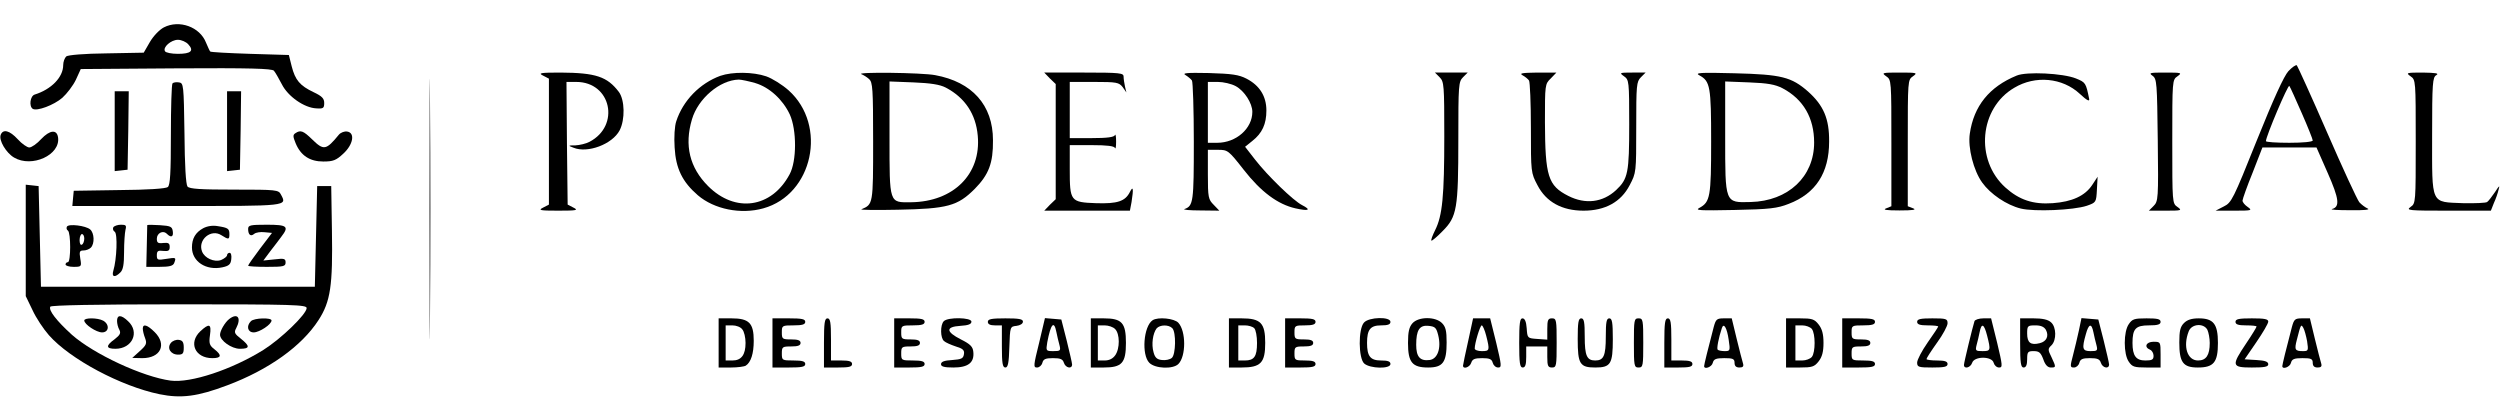<?xml version="1.0" standalone="no"?>
<!DOCTYPE svg PUBLIC "-//W3C//DTD SVG 20010904//EN"
 "http://www.w3.org/TR/2001/REC-SVG-20010904/DTD/svg10.dtd">
<svg version="1.0" xmlns="http://www.w3.org/2000/svg"
 width="1068pt" height="179pt" viewBox="0 0 1068 179"
 preserveAspectRatio="xMidYMid meet">

<g transform="translate(0,179) scale(0.1,-0.1)"
fill="#000000" stroke="none">
<path d="M1835 895 c0 -495 1 -696 2 -447 2 250 2 655 0 900 -1 246 -2 42 -2
-453z"/>
<path d="M700 1673 c-19 -10 -45 -37 -60 -63 l-26 -45 -159 -3 c-96 -1 -164
-7 -172 -13 -7 -7 -13 -23 -13 -37 0 -52 -51 -104 -122 -126 -19 -6 -25 -50
-8 -61 18 -11 90 16 126 47 20 18 46 52 58 77 l21 46 407 3 c318 2 409 -1 418
-10 6 -7 21 -33 34 -58 26 -52 96 -101 148 -103 29 -2 33 1 33 23 0 19 -9 29
-45 46 -59 28 -79 52 -94 111 l-12 48 -166 5 c-92 3 -168 7 -170 10 -3 3 -10
20 -18 38 -26 67 -114 99 -180 65z m104 -72 c26 -28 12 -41 -44 -41 -27 0 -52
5 -55 11 -11 17 26 49 55 49 15 0 35 -9 44 -19z"/>
<path d="M9776 1486 c-19 -21 -63 -117 -135 -296 -101 -252 -108 -266 -141
-282 l-35 -18 80 0 c75 0 78 1 57 16 -12 8 -22 20 -22 27 0 6 19 60 43 119
l42 108 116 0 115 0 48 -109 c49 -111 53 -145 18 -154 -9 -3 26 -5 78 -5 58
-1 87 2 75 7 -11 5 -27 17 -36 27 -9 11 -71 145 -138 299 -67 154 -126 283
-129 286 -4 3 -20 -8 -36 -25z m57 -179 c26 -59 47 -112 47 -117 0 -6 -43 -10
-100 -10 -55 0 -100 3 -100 7 0 20 94 242 100 236 4 -5 27 -57 53 -116z"/>
<path d="M2320 1467 l25 -13 0 -269 0 -269 -25 -13 c-22 -11 -14 -13 65 -13
79 0 87 2 65 13 l-25 13 -3 262 -2 262 42 0 c149 0 189 -187 56 -256 -15 -8
-42 -14 -60 -15 -32 0 -32 -1 -8 -10 60 -25 166 15 197 74 24 46 22 130 -3
164 -50 66 -99 82 -249 83 -87 0 -97 -2 -75 -13z"/>
<path d="M3077 1466 c-87 -32 -159 -105 -188 -194 -7 -20 -10 -68 -7 -112 5
-90 33 -147 99 -204 70 -60 184 -83 280 -56 212 59 275 354 108 504 -27 24
-70 51 -96 60 -56 19 -144 20 -196 2z m150 -31 c60 -18 117 -70 147 -134 30
-66 30 -200 -1 -256 -77 -144 -232 -166 -348 -50 -79 79 -102 174 -69 285 26
89 119 168 200 170 11 0 43 -7 71 -15z"/>
<path d="M3680 1473 c8 -3 23 -12 33 -21 15 -14 17 -40 17 -267 0 -268 0 -268
-50 -289 -8 -3 62 -4 155 -2 213 4 256 16 329 89 60 61 79 110 78 208 0 150
-89 249 -247 278 -58 11 -344 14 -315 4z m360 -57 c82 -43 129 -113 137 -206
15 -164 -104 -282 -285 -284 -94 -1 -92 -8 -92 277 l0 239 103 -4 c72 -3 112
-9 137 -22z"/>
<path d="M4485 1455 l25 -24 0 -246 0 -246 -25 -24 -24 -25 183 0 183 0 7 37
c9 57 7 71 -7 43 -20 -40 -53 -51 -145 -48 -109 4 -112 8 -112 145 l0 103 94
0 c66 0 96 -4 99 -12 3 -7 5 5 5 27 0 22 -2 34 -5 28 -3 -9 -33 -13 -99 -13
l-94 0 0 120 0 120 104 0 c97 0 106 -2 122 -22 l16 -23 -6 25 c-3 14 -6 33 -6
43 0 15 -15 17 -170 17 l-169 0 24 -25z"/>
<path d="M5065 1469 c11 -7 23 -17 27 -23 4 -6 8 -124 8 -262 0 -256 -2 -274
-40 -287 -8 -3 22 -6 67 -6 l82 -1 -24 25 c-23 23 -25 31 -25 130 l0 105 43 0
c42 0 45 -2 110 -85 74 -95 146 -148 221 -165 58 -13 69 -7 28 14 -37 19 -146
124 -201 195 l-42 54 31 25 c42 33 60 72 60 130 0 61 -29 107 -85 136 -33 17
-62 21 -160 24 -97 2 -116 0 -100 -9z m214 -47 c37 -20 71 -73 71 -110 0 -71
-69 -132 -150 -132 l-40 0 0 130 0 130 43 0 c23 0 58 -8 76 -18z"/>
<path d="M6150 1460 c19 -19 20 -33 20 -252 0 -256 -8 -339 -39 -401 -11 -22
-19 -43 -16 -45 2 -2 24 16 48 41 61 61 67 95 67 392 0 232 1 246 20 265 l20
20 -70 0 -70 0 20 -20z"/>
<path d="M6505 1468 c11 -6 23 -16 27 -22 4 -6 8 -97 8 -202 0 -190 0 -192 28
-245 37 -72 105 -109 197 -109 92 0 160 37 197 109 28 53 28 55 28 247 0 181
1 195 20 214 l20 20 -57 0 c-55 0 -56 -1 -35 -16 21 -15 22 -20 22 -205 0
-207 -5 -233 -56 -281 -57 -53 -131 -62 -204 -25 -87 44 -99 84 -100 315 0
160 0 163 25 187 l24 25 -82 0 c-66 -1 -78 -3 -62 -12z"/>
<path d="M7260 1468 c46 -25 50 -48 50 -283 0 -235 -4 -258 -50 -283 -21 -11
1 -12 150 -9 150 3 183 7 231 26 116 44 173 133 173 266 1 98 -24 155 -90 214
-71 62 -113 73 -314 78 -150 4 -171 2 -150 -9z m355 -55 c89 -47 135 -127 135
-232 0 -146 -111 -250 -271 -254 -111 -3 -109 -7 -109 280 l0 235 103 -4 c79
-3 111 -9 142 -25z"/>
<path d="M8058 1464 c22 -15 22 -17 22 -285 l0 -270 -22 -9 c-17 -6 -1 -9 57
-9 58 0 74 3 58 9 l-23 9 0 270 c0 268 0 270 22 285 21 15 18 16 -57 16 -75 0
-78 -1 -57 -16z"/>
<path d="M8615 1467 c-117 -48 -183 -130 -200 -248 -9 -60 16 -158 53 -209 35
-49 104 -96 165 -111 58 -14 225 -7 282 12 40 14 40 15 43 69 l3 55 -23 -35
c-31 -47 -86 -72 -169 -78 -84 -6 -143 14 -202 67 -131 118 -111 339 38 426
90 54 206 43 280 -26 30 -28 42 -34 40 -22 -14 69 -15 71 -57 88 -55 22 -211
30 -253 12z"/>
<path d="M9196 1466 c18 -13 19 -30 22 -275 3 -251 2 -261 -18 -281 l-20 -20
72 0 c68 0 71 1 50 16 -22 15 -22 18 -22 279 0 261 0 264 22 279 21 15 18 16
-52 16 -66 0 -72 -1 -54 -14z"/>
<path d="M10298 1464 c22 -15 22 -18 22 -279 0 -261 0 -264 -22 -279 -21 -15
-8 -16 160 -16 l183 0 13 33 c8 17 17 43 20 57 6 20 3 18 -15 -10 -13 -19 -28
-39 -34 -43 -5 -4 -51 -6 -102 -5 -141 6 -133 -11 -133 289 0 226 2 249 18
258 13 8 -2 10 -58 11 -70 0 -73 -1 -52 -16z"/>
<path d="M737 1434 c-4 -4 -7 -103 -7 -219 0 -164 -3 -215 -13 -224 -9 -7 -85
-12 -208 -13 l-194 -3 -3 -32 -3 -33 446 0 c478 0 472 -1 445 49 -10 20 -19
21 -199 21 -145 0 -191 3 -200 13 -7 9 -12 90 -13 228 -3 207 -4 214 -23 217
-12 2 -24 0 -28 -4z"/>
<path d="M490 1229 l0 -170 28 3 27 3 3 168 2 167 -30 0 -30 0 0 -171z"/>
<path d="M970 1229 l0 -170 28 3 27 3 3 168 2 167 -30 0 -30 0 0 -171z"/>
<path d="M3 1214 c-9 -23 23 -77 57 -97 76 -45 199 11 188 86 -5 35 -35 32
-72 -7 -18 -20 -41 -36 -51 -36 -9 0 -32 16 -49 35 -35 38 -63 45 -73 19z"/>
<path d="M1262 1221 c-11 -7 -11 -14 1 -43 22 -53 61 -78 118 -78 42 0 55 5
85 33 43 39 52 90 17 95 -11 2 -27 -4 -35 -13 -55 -67 -65 -69 -115 -20 -37
36 -49 41 -71 26z"/>
<path d="M110 763 l0 -238 29 -60 c15 -33 47 -81 70 -107 91 -103 308 -218
472 -252 93 -19 163 -10 290 38 176 66 318 167 390 279 51 79 61 147 57 382
l-3 190 -30 0 -30 0 -5 -215 -5 -215 -585 0 -585 0 -5 215 -5 215 -27 3 -28 3
0 -238z m1200 -289 c0 -26 -110 -132 -185 -179 -135 -84 -310 -142 -396 -131
-119 16 -328 113 -422 196 -65 59 -101 105 -92 120 4 6 196 10 551 10 488 0
544 -2 544 -16z"/>
<path d="M500 419 c0 -11 4 -28 10 -38 7 -14 3 -22 -20 -40 -39 -28 -38 -41 3
-41 72 0 105 71 54 118 -29 28 -47 28 -47 1z"/>
<path d="M979 427 c-18 -14 -39 -50 -39 -67 0 -25 49 -60 85 -60 43 0 44 11 4
43 -27 21 -30 27 -20 45 23 44 6 67 -30 39z"/>
<path d="M360 421 c0 -17 52 -51 76 -51 30 0 33 34 5 50 -24 13 -81 13 -81 1z"/>
<path d="M1072 418 c-21 -21 -14 -48 12 -48 24 0 76 34 76 51 0 13 -74 11 -88
-3z"/>
<path d="M610 386 c0 -8 4 -26 10 -41 8 -22 6 -29 -23 -55 l-32 -29 43 -1 c78
0 106 58 53 111 -32 32 -51 37 -51 15z"/>
<path d="M856 375 c-52 -49 -23 -115 51 -115 39 0 42 12 9 38 -21 16 -24 25
-19 60 7 49 -3 52 -41 17z"/>
<path d="M730 325 c-18 -22 -1 -50 31 -50 20 0 24 5 24 30 0 23 -5 31 -21 33
-11 2 -27 -4 -34 -13z"/>
<path d="M286 822 c-3 -6 -2 -13 4 -17 13 -8 13 -135 0 -135 -5 0 -10 -4 -10
-10 0 -5 15 -10 34 -10 34 0 35 1 29 35 -5 30 -3 35 14 35 10 0 24 5 31 12 17
17 15 63 -3 78 -19 16 -91 25 -99 12z m74 -51 c0 -11 -4 -23 -10 -26 -6 -4
-10 5 -10 19 0 14 5 26 10 26 6 0 10 -9 10 -19z"/>
<path d="M484 819 c-3 -6 -1 -15 6 -19 13 -8 9 -118 -6 -167 -8 -27 7 -30 30
-7 12 11 16 35 16 87 0 40 3 82 6 95 5 19 2 22 -19 22 -14 0 -29 -5 -33 -11z"/>
<path d="M629 828 c0 -2 -1 -42 -2 -91 l-2 -87 56 0 c43 0 58 4 63 16 9 24 9
25 -34 18 -36 -6 -40 -5 -40 15 0 19 5 22 28 19 21 -2 27 1 27 17 0 16 -6 19
-27 17 -23 -3 -28 1 -28 18 0 24 26 38 43 21 18 -18 29 -13 25 12 -3 19 -10
22 -55 25 -29 2 -53 2 -54 0z"/>
<path d="M868 815 c-33 -18 -48 -44 -48 -82 0 -60 60 -100 130 -85 28 6 36 13
38 35 2 15 -1 27 -7 27 -6 0 -11 -5 -11 -10 0 -6 -12 -15 -26 -21 -29 -10 -70
8 -81 37 -19 50 39 98 83 69 30 -19 34 -19 34 4 0 24 -5 28 -50 35 -22 4 -45
0 -62 -9z"/>
<path d="M1060 812 c0 -25 11 -34 26 -21 7 6 27 9 44 7 l32 -3 -51 -67 c-28
-37 -51 -70 -51 -73 0 -3 36 -5 80 -5 72 0 80 2 80 19 0 16 -6 18 -47 13 l-48
-5 29 39 c17 21 38 50 48 63 34 44 25 51 -62 51 -71 0 -80 -2 -80 -18z"/>
<path d="M3070 325 l0 -105 53 0 c28 0 57 4 63 8 22 14 34 52 34 106 0 76 -20
96 -95 96 l-55 0 0 -105z m101 58 c8 -9 14 -35 14 -58 0 -51 -18 -75 -56 -75
l-29 0 0 75 0 75 29 0 c16 0 35 -7 42 -17z"/>
<path d="M3300 325 l0 -105 70 0 c56 0 70 3 70 15 0 11 -12 15 -50 15 -49 0
-50 1 -50 30 0 28 2 30 40 30 29 0 40 4 40 15 0 11 -11 15 -40 15 -38 0 -40 2
-40 30 0 29 1 30 50 30 38 0 50 4 50 15 0 12 -14 15 -70 15 l-70 0 0 -105z"/>
<path d="M3520 325 l0 -105 60 0 c47 0 60 3 60 15 0 11 -12 15 -45 15 l-45 0
0 90 c0 73 -3 90 -15 90 -12 0 -15 -18 -15 -105z"/>
<path d="M3820 325 l0 -105 65 0 c51 0 65 3 65 15 0 11 -12 15 -50 15 -49 0
-50 1 -50 30 0 28 2 30 40 30 29 0 40 4 40 15 0 11 -11 15 -40 15 -38 0 -40 2
-40 30 0 29 1 30 50 30 38 0 50 4 50 15 0 12 -14 15 -65 15 l-65 0 0 -105z"/>
<path d="M4032 418 c-16 -16 -15 -73 1 -85 6 -6 29 -16 50 -23 30 -9 38 -16
35 -33 -3 -19 -11 -22 -50 -25 -34 -2 -48 -7 -48 -18 0 -10 14 -14 53 -14 63
0 90 21 85 67 -2 22 -13 33 -53 53 -65 33 -66 54 -2 58 33 2 47 7 47 18 0 18
-100 20 -118 2z"/>
<path d="M4220 415 c0 -10 10 -15 30 -15 l30 0 0 -90 c0 -72 3 -90 15 -90 11
0 15 19 17 88 3 87 3 87 31 90 15 2 27 9 27 18 0 11 -17 14 -75 14 -60 0 -75
-3 -75 -15z"/>
<path d="M4439 325 c-24 -97 -25 -105 -9 -105 10 0 20 9 23 20 4 16 14 20 45
20 32 0 42 -4 47 -20 7 -22 35 -28 35 -7 0 6 -11 53 -23 102 l-23 90 -35 3
-35 3 -25 -106z m74 46 c3 -16 9 -40 13 -55 6 -24 4 -26 -26 -26 -32 0 -32 1
-26 38 15 79 29 95 39 43z"/>
<path d="M4660 325 l0 -105 55 0 c78 0 95 19 95 105 0 86 -17 105 -95 105
l-55 0 0 -105z m104 59 c20 -20 21 -83 0 -112 -10 -14 -25 -22 -45 -22 l-29 0
0 75 0 75 29 0 c16 0 37 -7 45 -16z"/>
<path d="M4924 422 c-39 -26 -48 -148 -14 -182 25 -25 101 -28 124 -5 33 33
33 140 0 176 -17 19 -87 26 -110 11z m84 -34 c17 -17 15 -113 -2 -127 -8 -7
-27 -11 -42 -9 -21 2 -30 10 -36 33 -10 34 -3 81 13 102 14 16 51 17 67 1z"/>
<path d="M5250 325 l0 -105 54 0 c82 0 101 20 101 105 0 85 -19 105 -101 105
l-54 0 0 -105z m108 63 c7 -7 12 -35 12 -63 0 -58 -12 -75 -52 -75 l-28 0 0
75 0 75 28 0 c15 0 33 -5 40 -12z"/>
<path d="M5490 325 l0 -105 65 0 c51 0 65 3 65 15 0 11 -12 15 -45 15 -43 0
-45 1 -45 30 0 28 2 30 40 30 29 0 40 4 40 15 0 11 -11 15 -40 15 -38 0 -40 2
-40 30 0 29 2 30 45 30 33 0 45 4 45 15 0 12 -14 15 -65 15 l-65 0 0 -105z"/>
<path d="M5827 412 c-25 -27 -24 -153 1 -175 25 -22 112 -24 112 -2 0 11 -11
15 -40 15 -46 0 -60 18 -60 75 0 57 14 75 60 75 29 0 40 4 40 15 0 23 -92 21
-113 -3z"/>
<path d="M6034 409 c-14 -16 -19 -36 -19 -84 0 -83 18 -105 86 -105 63 0 79
22 79 107 0 50 -4 67 -20 83 -28 28 -100 28 -126 -1z m110 -51 c14 -56 -3
-102 -37 -106 -41 -5 -57 14 -57 65 0 63 14 85 53 81 28 -3 33 -8 41 -40z"/>
<path d="M6272 333 c-12 -54 -22 -101 -22 -105 0 -17 29 -7 35 12 5 16 15 20
47 20 31 0 41 -4 45 -20 3 -11 13 -20 23 -20 16 0 15 8 -8 105 l-26 105 -36 0
-37 0 -21 -97z m77 23 c16 -63 15 -66 -19 -66 -16 0 -30 5 -30 11 0 23 23 99
30 99 4 0 13 -20 19 -44z"/>
<path d="M6490 325 c0 -87 3 -105 15 -105 11 0 15 12 15 45 l0 45 45 0 45 0 0
-45 c0 -38 3 -45 20 -45 19 0 20 7 20 105 0 98 -1 105 -20 105 -17 0 -20 -7
-20 -46 l0 -45 -42 3 c-43 3 -43 3 -46 46 -2 28 -8 42 -18 42 -11 0 -14 -20
-14 -105z"/>
<path d="M6740 341 c0 -106 9 -121 75 -121 66 0 75 15 75 121 0 72 -3 89 -15
89 -12 0 -15 -15 -15 -78 0 -82 -9 -102 -45 -102 -36 0 -45 20 -45 102 0 63
-3 78 -15 78 -12 0 -15 -17 -15 -89z"/>
<path d="M6980 325 c0 -98 1 -105 20 -105 19 0 20 7 20 105 0 98 -1 105 -20
105 -19 0 -20 -7 -20 -105z"/>
<path d="M7110 325 l0 -105 60 0 c47 0 60 3 60 15 0 11 -12 15 -45 15 l-45 0
0 90 c0 73 -3 90 -15 90 -12 0 -15 -18 -15 -105z"/>
<path d="M7321 393 c-25 -95 -41 -161 -41 -167 0 -16 33 -4 37 14 4 16 14 20
49 20 37 0 44 -3 44 -20 0 -14 7 -20 21 -20 15 0 19 5 15 18 -3 9 -15 56 -27
105 l-21 87 -34 0 c-30 0 -34 -4 -43 -37z m64 -55 c7 -46 6 -48 -17 -48 -14 0
-27 3 -30 6 -5 5 4 51 18 93 8 24 22 -1 29 -51z"/>
<path d="M7630 325 l0 -105 59 0 c52 0 62 3 80 26 15 19 21 41 21 79 0 38 -6
60 -21 79 -18 23 -28 26 -80 26 l-59 0 0 -105z m110 60 c16 -20 16 -101 0
-120 -7 -8 -25 -15 -41 -15 l-29 0 0 75 0 75 29 0 c16 0 34 -7 41 -15z"/>
<path d="M7870 325 l0 -105 70 0 c56 0 70 3 70 15 0 11 -12 15 -50 15 -49 0
-50 1 -50 30 0 28 2 30 40 30 29 0 40 4 40 15 0 11 -11 15 -40 15 -38 0 -40 2
-40 30 0 29 1 30 50 30 38 0 50 4 50 15 0 12 -14 15 -70 15 l-70 0 0 -105z"/>
<path d="M8190 415 c0 -11 12 -15 45 -15 25 0 45 -2 45 -5 0 -2 -20 -33 -45
-68 -25 -36 -45 -74 -45 -86 0 -19 6 -21 65 -21 51 0 65 3 65 15 0 11 -12 15
-45 15 -25 0 -45 3 -45 6 0 4 20 35 45 70 25 34 45 72 45 83 0 19 -6 21 -65
21 -51 0 -65 -3 -65 -15z"/>
<path d="M8435 418 c-8 -25 -45 -177 -45 -187 0 -19 28 -12 35 9 9 29 85 29
92 0 3 -11 13 -20 23 -20 16 0 15 8 -8 105 l-26 105 -33 0 c-19 0 -36 -6 -38
-12z m54 -62 c16 -63 15 -66 -20 -66 -29 0 -31 2 -25 26 4 15 10 39 13 55 8
41 19 36 32 -15z"/>
<path d="M8630 325 c0 -87 3 -105 15 -105 10 0 15 11 15 35 0 32 3 35 28 35
23 0 30 -6 41 -35 8 -24 19 -35 32 -35 23 0 23 1 3 44 -16 32 -16 36 0 51 22
22 21 78 -2 98 -13 12 -37 17 -75 17 l-57 0 0 -105z m110 56 c14 -26 3 -50
-26 -57 -39 -10 -54 2 -54 41 0 33 2 35 35 35 24 0 37 -6 45 -19z"/>
<path d="M8881 378 c-6 -29 -18 -77 -25 -105 -13 -49 -13 -53 4 -53 10 0 20 9
23 20 4 16 14 20 45 20 32 0 42 -4 47 -20 7 -22 35 -28 35 -7 0 6 -11 53 -23
102 l-23 90 -36 3 -36 3 -11 -53z m62 -7 c3 -16 9 -40 13 -55 6 -24 4 -26 -25
-26 -35 0 -38 10 -20 73 12 44 24 48 32 8z"/>
<path d="M9094 405 c-11 -16 -17 -46 -17 -80 0 -34 6 -64 17 -80 15 -22 23
-25 76 -25 l60 0 0 55 c0 54 0 55 -30 55 -32 0 -42 -23 -15 -34 8 -3 15 -15
15 -26 0 -16 -6 -20 -35 -20 -40 0 -55 20 -55 75 0 61 14 75 70 75 38 0 50 4
50 15 0 12 -13 15 -60 15 -53 0 -61 -3 -76 -25z"/>
<path d="M9330 410 c-16 -16 -20 -33 -20 -83 0 -85 16 -107 79 -107 68 0 86
22 86 105 0 81 -19 105 -82 105 -30 0 -49 -6 -63 -20z m100 -29 c5 -11 10 -36
10 -56 0 -52 -15 -75 -50 -75 -46 0 -65 60 -40 124 12 33 64 37 80 7z"/>
<path d="M9550 415 c0 -11 12 -15 45 -15 25 0 45 -2 45 -5 0 -3 -20 -36 -45
-73 -63 -94 -62 -102 25 -102 54 0 70 3 70 14 0 11 -14 16 -51 18 l-50 3 50
73 c28 41 51 80 51 88 0 11 -16 14 -70 14 -56 0 -70 -3 -70 -15z"/>
<path d="M9791 393 c-25 -95 -41 -161 -41 -167 0 -16 33 -4 37 14 4 16 14 20
49 20 37 0 44 -3 44 -20 0 -14 7 -20 21 -20 15 0 19 5 15 18 -3 9 -15 56 -27
105 l-21 87 -34 0 c-30 0 -34 -4 -43 -37z m65 -61 c6 -40 5 -42 -18 -42 -34 0
-37 6 -26 48 17 67 18 69 28 51 5 -9 12 -35 16 -57z"/>
</g>
</svg>
